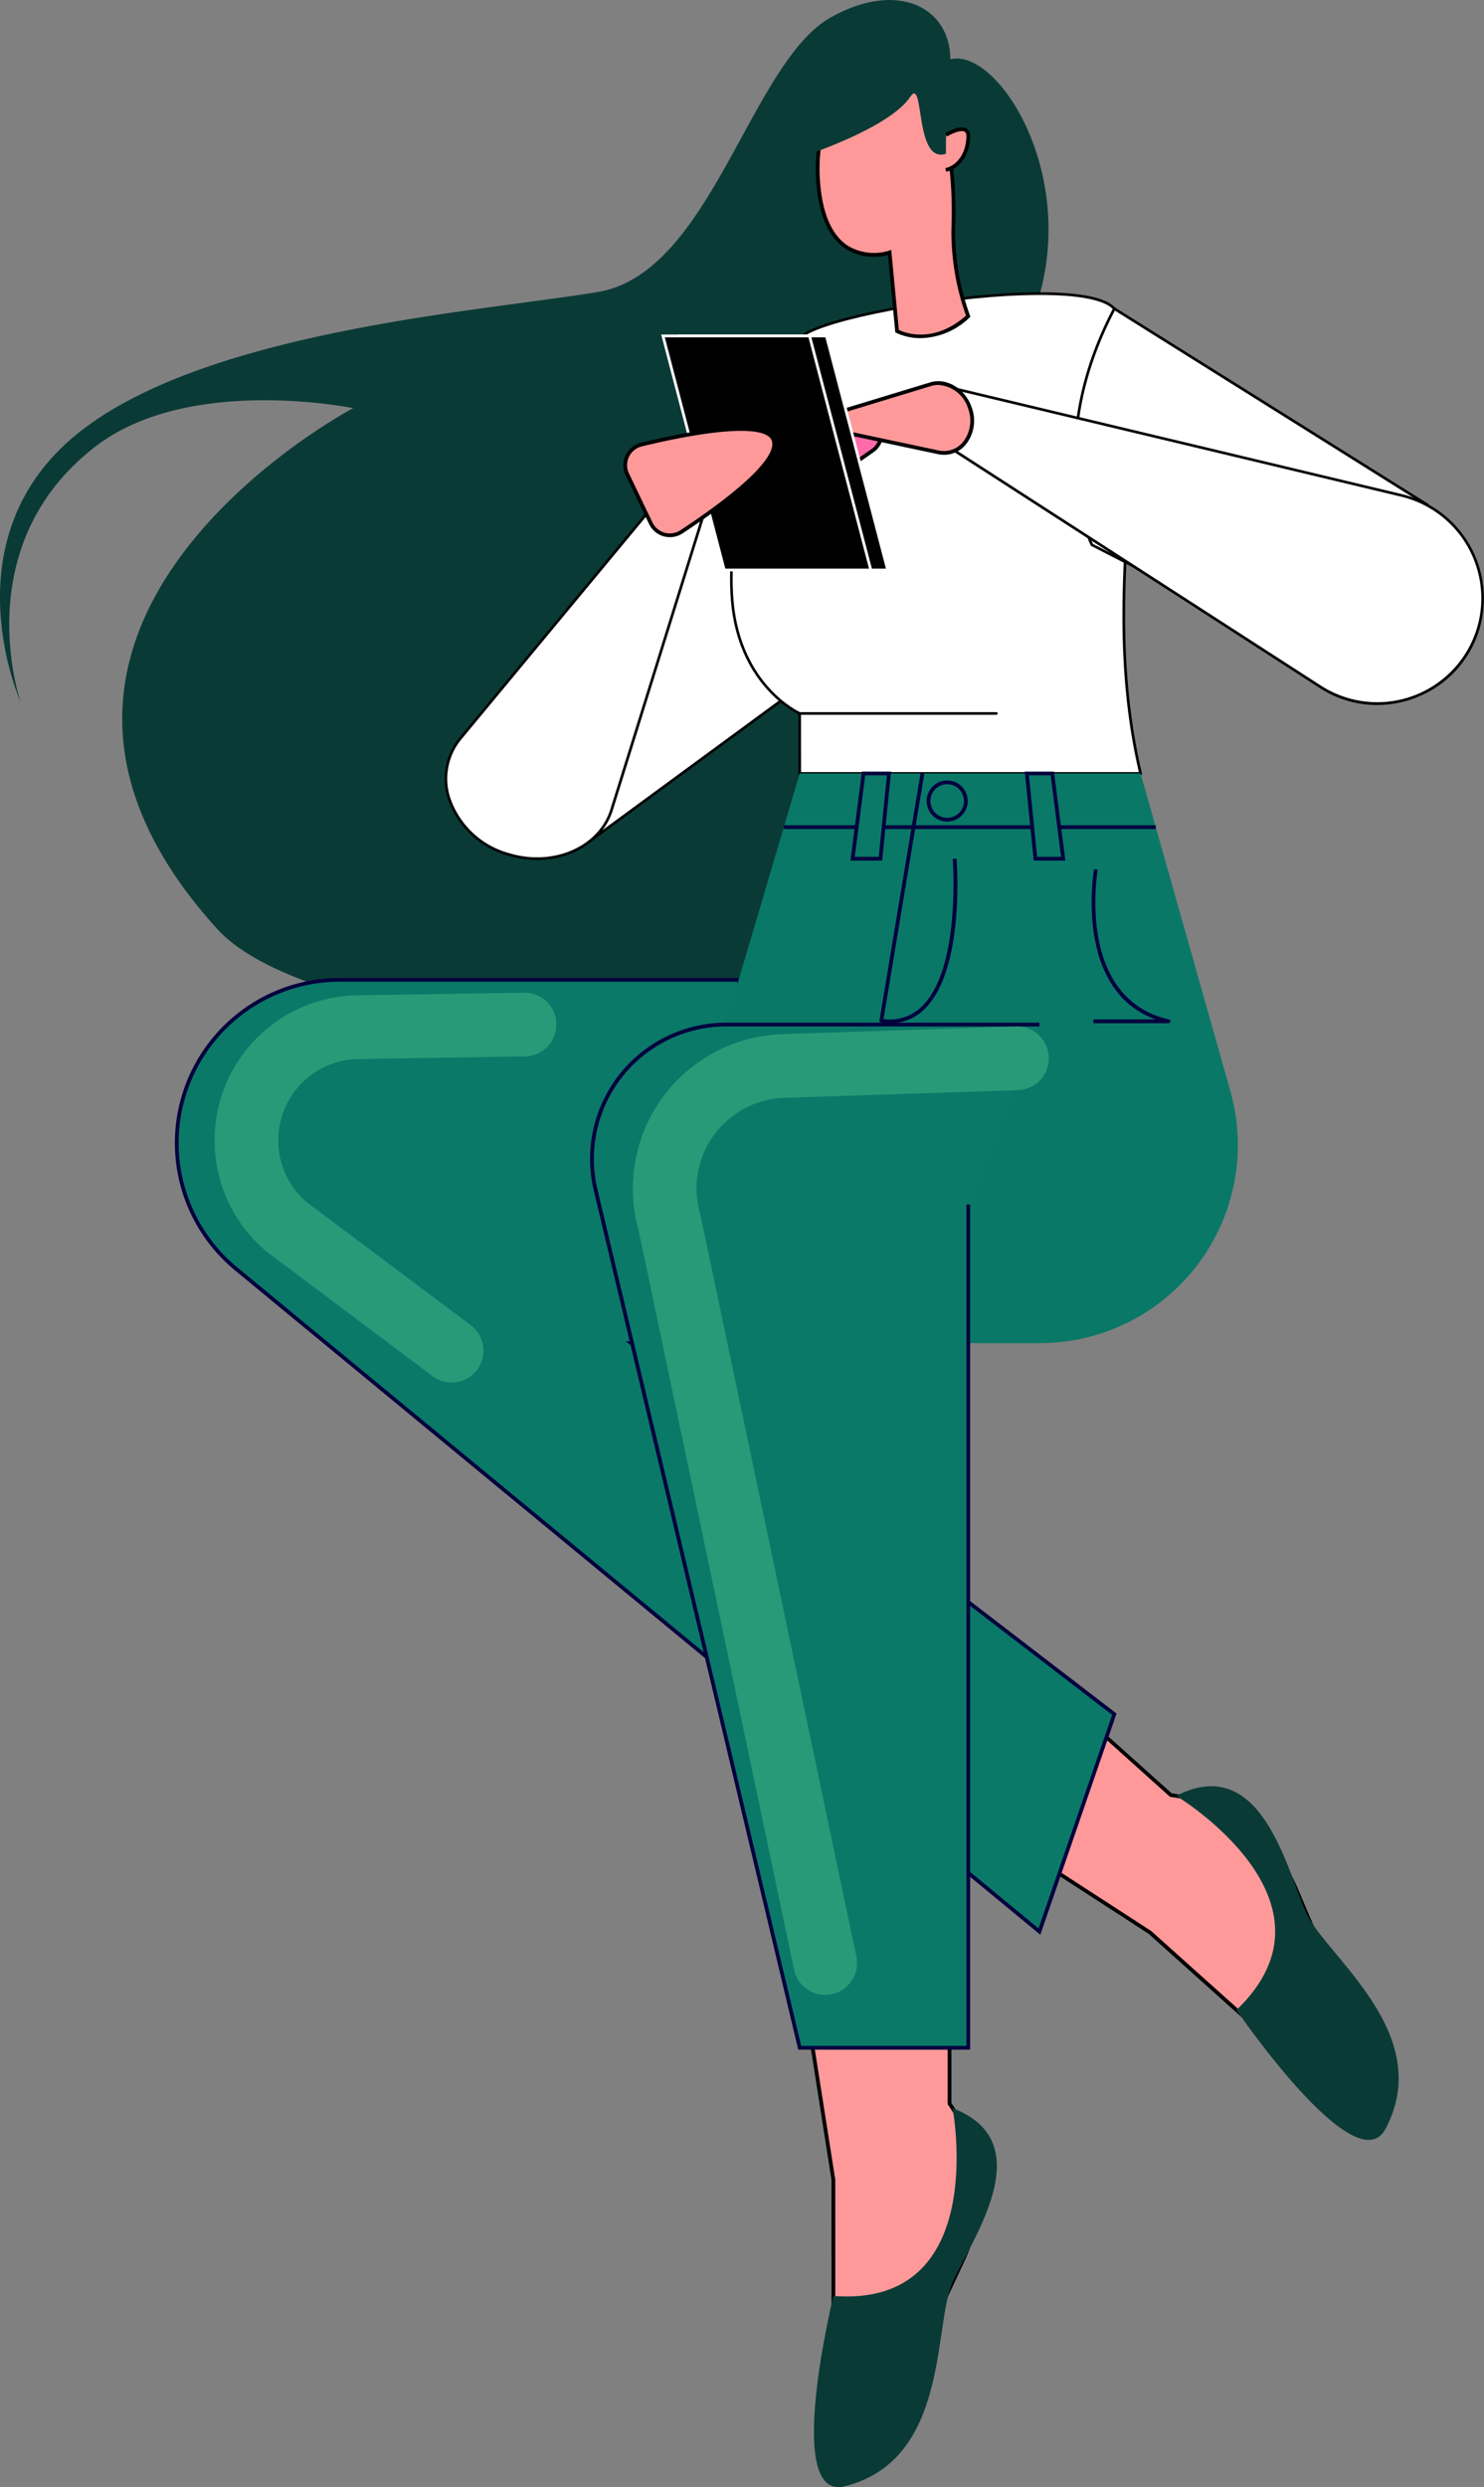 <svg xmlns="http://www.w3.org/2000/svg" xmlns:xlink="http://www.w3.org/1999/xlink" width="234.036" height="391.986" viewBox="0 0 234.036 391.986"><rect x="0" y="0" width="234.036" height="391.986" fill="#808080" stroke="none"/><defs><clipPath id="a"><rect width="65.611" height="152.638" transform="translate(328.787 891.323)" fill="none"/></clipPath><clipPath id="b"><rect width="53.901" height="61.435" transform="translate(262.797 886.006)" fill="none"/></clipPath></defs><g transform="translate(-228.994 -729.552)"><path d="M378.864,738.9c0-8.145-8.278-12.53-18.835-6.618-12.727,7.127-18.836,40.216-36.653,43.27s-64.651,6.109-84,23.926c-18.012,16.59-7.127,40.725-7.127,40.725s-8.576-24.488,11.709-40.216c14.77-11.452,40.724-6.109,40.724-6.109s-64.884,34.218-21.431,82.09c14.855,16.365,82.763,21.243,94.515,10.042,32.58-31.052-1.4-68.869,21.347-88.823,29.017-25.453,9.418-60.833-.254-58.287" fill="#0a3a36"/><path d="M441.949,1047.363l-8.57-20.089a24.658,24.658,0,0,0-19.725-14.8l-12.714-11.4-19.292,14.438,28.5,18.471c.063.041.129.074.192.112l24.118,21.625Z" fill="#f99"/><path d="M434.479,1056.137l-24.367-21.831c-.043-.024-.085-.048-.127-.076l-28.853-18.7,19.825-14.836,12.825,11.5a25.02,25.02,0,0,1,19.869,14.969l8.643,20.262Zm-52.315-40.642,28.143,18.24c.032.021.064.039.1.056l.09.052,23.941,21.46,7.17-8-8.5-19.916a24.424,24.424,0,0,0-19.489-14.624l-.092-.011-12.6-11.3Z"/><path d="M423.995,1046.34s18.829,27.587,23.519,18.708c7.963-15.076-9.546-27.287-12.583-34.134s-7.052-25.208-20.438-18.326c0,0,27.478,16.547,9.5,33.752" fill="#0a3a36"/><path d="M299.732,849.44l55.38-66.514,11.224,46.667-44,32.277Z" fill="#fff"/><path d="M322.355,862.117l-.117-.064L299.409,849.5l55.81-67.029,11.353,47.207-.112.082Zm-22.3-12.738,22.267,12.243L366.1,829.506,355.007,783.38Z"/><path d="M345.482,883.978h-62.9c-24.115,0-34.962,30.21-16.356,45.55l126.693,104.453,11.814-34.262-76.2-58.481h30.717Z" fill="#0a7968"/><path d="M393.059,1034.479,266.038,929.756a26.007,26.007,0,0,1,16.544-46.073h63.133l.055.226,13.853,57.625H329.4l75.681,58.08-.07.2ZM282.582,884.273A25.416,25.416,0,0,0,266.414,929.3l126.364,104.182,11.607-33.658-76.724-58.881h31.212l-13.623-56.67Z" fill="#03003e"/><path d="M355.113,782.926c2.953-4.135,44.3-10.633,49.62-4.726,8.8,9.783-3.544,40.76,4.135,73.249H355.113V842s-9.452-4.135-10.633-17.722,4.918-33.35,10.633-41.35" fill="#fff"/><path d="M409.132,851.658H354.9v-9.529c-1.133-.56-9.528-5.135-10.632-17.835-1.16-13.33,4.784-33.248,10.671-41.489h0c2.037-2.852,20.13-6.307,32.964-7.03,6.479-.364,14.686-.265,16.981,2.286,4.389,4.876,3.6,14.908,2.6,27.61-1.029,13.029-2.308,29.244,1.588,45.73Zm-53.81-.418H408.6c-3.838-16.461-2.564-32.611-1.539-45.6.995-12.6,1.78-22.555-2.488-27.3-1.7-1.894-7.616-2.656-16.646-2.148-13.782.777-30.869,4.365-32.648,6.856-5.845,8.182-11.746,27.967-10.6,41.21,1.158,13.309,10.415,17.507,10.509,17.548l.125.055Z"/><path d="M404.733,778.2l49.308,30.886L443.72,837.272l-42.531-21.856S393.262,800,404.733,778.2" fill="#fff"/><path d="M443.835,837.566l-.21-.108-42.592-21.887-.03-.06c-.08-.155-7.845-15.758,3.545-37.408l.105-.2L454.3,809Zm-42.489-22.3,42.259,21.716,10.181-27.805L404.813,778.5C394.031,799.173,400.838,814.2,401.346,815.262Z"/><path d="M367.235,796.423c1.243.845.894,3.1-.645,4.162l-6.57,4.552a.561.561,0,0,1-.785-.767l4.878-6.952a2.372,2.372,0,0,1,3.122-1" fill="#ff6aa9"/><path d="M359.711,805.53a.866.866,0,0,1-.614-.262.814.814,0,0,1-.1-1.067l4.879-6.952c.924-1.318,2.473-1.788,3.529-1.07a2.112,2.112,0,0,1,.883,1.81,3.553,3.553,0,0,1-1.526,2.839l-6.569,4.551A.83.83,0,0,1,359.711,805.53Zm6.584-9.091a2.509,2.509,0,0,0-1.94,1.149l-4.879,6.952a.237.237,0,0,0,.039.311.261.261,0,0,0,.337.043l6.57-4.552a2.951,2.951,0,0,0,1.272-2.351,1.544,1.544,0,0,0-.625-1.324h0A1.362,1.362,0,0,0,366.3,796.439Z"/><path d="M362.529,795.155c1.28.787,1.035,3.051-.453,4.187l-6.354,4.849a.561.561,0,0,1-.82-.729l4.554-7.17a2.372,2.372,0,0,1,3.073-1.137" fill="#ff6aa9"/><path d="M355.394,804.6a.871.871,0,0,1-.589-.235.812.812,0,0,1-.152-1.06l4.554-7.17c.863-1.358,2.39-1.9,3.477-1.231h0a2.115,2.115,0,0,1,.965,1.768,3.555,3.555,0,0,1-1.394,2.9l-6.353,4.85A.834.834,0,0,1,355.394,804.6Zm6.269-9.387a2.476,2.476,0,0,0-1.958,1.239l-4.554,7.169a.235.235,0,0,0,.053.309.26.26,0,0,0,.339.027l6.353-4.849a2.951,2.951,0,0,0,1.163-2.407,1.542,1.542,0,0,0-.685-1.294h0A1.352,1.352,0,0,0,361.663,795.212Z"/><path d="M437.184,837.78l-60.737-39.187a4.268,4.268,0,0,1,3.305-7.738l70.306,16.782a16.626,16.626,0,1,1-12.874,30.143" fill="#fff"/><path d="M446.156,840.669a16.7,16.7,0,0,1-9.085-2.713l-60.737-39.188a4.477,4.477,0,0,1,3.467-8.116l70.3,16.782a16.9,16.9,0,0,1,12.519,20.057,16.629,16.629,0,0,1-10.048,11.9A16.929,16.929,0,0,1,446.156,840.669ZM437.3,837.6a16.416,16.416,0,0,0,24.919-10.2,16.482,16.482,0,0,0-12.208-19.559l-70.3-16.783a4.059,4.059,0,0,0-3.143,7.359Z"/><path d="M381.978,793.929c1.294,3.938-1.431,7.671-5.039,6.9l-15.4-3.273c-1.162-.247-1.645-2.623-.6-2.941l14.829-4.517c2.5-.762,5.263.941,6.211,3.827" fill="#f99"/><path d="M377.878,801.229a4.864,4.864,0,0,1-1-.107l-15.4-3.273a2.176,2.176,0,0,1-1.408-2.092,1.287,1.287,0,0,1,.784-1.421l14.829-4.517c2.635-.8,5.586,1,6.578,4.018h0a5.991,5.991,0,0,1-1.042,5.876A4.433,4.433,0,0,1,377.878,801.229Zm-.9-11.011a3.821,3.821,0,0,0-1.121.167L361.024,794.9c-.368.112-.373.664-.366.831.028.652.413,1.427.94,1.539l15.4,3.273a3.875,3.875,0,0,0,3.777-1.225,5.4,5.4,0,0,0,.921-5.3h0A5.254,5.254,0,0,0,376.974,790.218Z"/><path d="M368.995,819.39H345.88L336.219,782.5h23.114Z"/><path d="M369.282,819.612H345.709l-9.777-37.338H359.5Zm-23.231-.443h22.657l-9.546-36.452H336.506Z" fill="#fff"/><path d="M366.327,819.39H343.213L333.551,782.5h23.114Z"/><path d="M366.614,819.612H343.042l-9.777-37.338h23.572Zm-23.23-.443H366.04l-9.545-36.452H333.839Z" fill="#fff"/><path d="M301.643,845.889l32.541-39.227c2.16-2.6,7.1-.263,6.109,2.9l-14.849,47.624c-1.867,5.991-9.027,9.14-16.07,7.067-8.957-2.634-12.937-12.087-7.731-18.363" fill="#fff"/><path d="M313.7,865.09a15.537,15.537,0,0,1-4.383-.637,14.005,14.005,0,0,1-9.72-9.066,10.182,10.182,0,0,1,1.887-9.631l.161.133-.161-.133,32.541-39.228a3.739,3.739,0,0,1,4.7-.659,3.173,3.173,0,0,1,1.769,3.755l-14.849,47.623C324.143,862.061,319.22,865.09,313.7,865.09ZM301.8,846.023a9.772,9.772,0,0,0-1.809,9.242,13.593,13.593,0,0,0,9.438,8.787c6.894,2.029,13.988-1.08,15.812-6.929L340.094,809.5a2.8,2.8,0,0,0-1.569-3.262,3.329,3.329,0,0,0-4.181.558Z"/><path d="M378.741,1061.1v-17.075l-23.628-4.726,5.272,33.55c.011.074.031.144.044.217v32.393h11.224l9.236-19.791a24.659,24.659,0,0,0-2.148-24.568" fill="#f99"/><path d="M371.841,1105.753H360.134l-.013-32.721c-.011-.046-.021-.093-.028-.141l-5.338-33.967,24.282,4.857v17.224a25.016,25.016,0,0,1,2.12,24.786Zm-11.117-.591h10.741l9.156-19.622a24.422,24.422,0,0,0-2.122-24.273l-.053-.077v-16.925l-22.976-4.595,5.207,33.131c.005.035.013.068.02.1l.023.111Z"/><path d="M327.926,804.31l3.7,7.711a3.336,3.336,0,0,0,4.845,1.345c5.457-3.6,15.819-10.989,14.506-14.49-1.306-3.483-14.16-.871-20.834.745a3.335,3.335,0,0,0-2.218,4.689" fill="#f99"/><path d="M334.636,814.212a3.632,3.632,0,0,1-3.275-2.064l-3.7-7.71a3.632,3.632,0,0,1,2.416-5.1c8.946-2.166,19.882-4.02,21.179-.562s-7.236,9.975-14.619,14.841A3.643,3.643,0,0,1,334.636,814.212Zm-6.444-10.03,3.7,7.711a3.041,3.041,0,0,0,4.417,1.226c10.035-6.613,15.281-11.767,14.391-14.14-.867-2.314-8.526-1.966-20.487.929a3.041,3.041,0,0,0-2.022,4.274Z"/><path d="M355.113,851.449,328.53,941.238h64.443A31.233,31.233,0,0,0,423.027,901.5l-14.159-50.053Z" fill="#097867"/><path d="M392.919,891.027h-49.4A21.169,21.169,0,0,0,322.923,917.1l32.19,135.194H381.7V919.382" fill="#0a7968"/><path d="M381.99,1052.588H354.879L322.636,917.167a21.464,21.464,0,0,1,20.88-26.435h49.4v.591h-49.4a20.871,20.871,0,0,0-20.3,25.707L355.346,1052H381.4V919.382h.59Z" fill="#03003e"/><path d="M360.429,1091.406s-7.97,32.436,1.772,30c16.54-4.135,13.945-25.324,17.015-32.155s14.06-22.08,0-27.452c0,0,6.023,31.506-18.787,29.606" fill="#0a3a36"/><path d="M381.7,779.382a38.654,38.654,0,0,1-2.363-13.587c.591-15.949-3.505-23.344-8.27-24.81-6.437-1.98-14.177,4.726-13,17.722,1.284,14.118,11.224,10.633,11.224,10.633l1.181,12.4s5.317,2.953,11.224-2.363" fill="#f99"/><path d="M374.2,782.842a8.758,8.758,0,0,1-3.875-.839l-.136-.076-1.162-12.2a8.442,8.442,0,0,1-6.583-.9c-2.648-1.7-4.221-5.1-4.675-10.086-.643-7.075,1.279-12.991,5.274-16.231a8.708,8.708,0,0,1,8.1-1.8c5.825,1.792,8.994,11.176,8.478,25.1a38.616,38.616,0,0,0,2.343,13.468l.074.191-.152.136A11.35,11.35,0,0,1,374.2,782.842Zm-3.453-1.287c.854.413,5.433,2.275,10.6-2.259a39.165,39.165,0,0,1-2.31-13.512c.505-13.643-2.509-22.808-8.062-24.516a8.122,8.122,0,0,0-7.557,1.694c-3.839,3.114-5.683,8.843-5.058,15.718.436,4.8,1.917,8.039,4.4,9.639a8.071,8.071,0,0,0,6.431.742l.356-.124Z"/><path d="M355.408,754.276s13.789-4.439,17.131-9.451c2.363-3.544.484,11.583,6.149,8.745s-2.014-15.243-9.693-15.834-21.771,6.364-13.587,16.54" fill="#0a3a36"/><path d="M378.193,750.817s3.5-2.152,3.5.211-1.181,4.725-3.544,5.316" fill="#f99"/><path d="M378.222,756.63l-.143-.573c2.294-.573,3.321-2.939,3.321-5.03,0-.559-.222-.683-.295-.724-.577-.32-2,.3-2.758.765l-.309-.5c.231-.142,2.291-1.372,3.356-.777a1.3,1.3,0,0,1,.6,1.239C381.991,753.347,380.826,755.98,378.222,756.63Z"/><rect width="58.656" height="0.591" transform="translate(352.606 859.619)" fill="#03003e"/><path d="M369.3,890.811a9.909,9.909,0,0,1-1.355-.095.3.3,0,0,1-.251-.341l6.484-38.974.583.1-6.433,38.67a7.211,7.211,0,0,0,5.979-1.927c6.262-5.922,4.953-23.155,4.938-23.328l.589-.047c.058.719,1.345,17.689-5.121,23.8A7.624,7.624,0,0,1,369.3,890.811Z" fill="#03003e"/><path d="M378.372,859.034a3.238,3.238,0,1,1,3.238-3.239A3.243,3.243,0,0,1,378.372,859.034Zm0-5.886a2.647,2.647,0,1,0,2.648,2.647A2.65,2.65,0,0,0,378.372,853.148Z" fill="#03003e"/><path d="M369.2,851.449l-1.35,13.44h-4.388l1.726-13.44Z" fill="#0a7968"/><path d="M368.113,865.185h-4.99l1.8-14.031h4.6Zm-4.319-.591h3.785l1.291-12.849h-3.426Z" fill="#03003e"/><path d="M413.3,890.811H401.421v-.59h9.812c-12.968-4.722-9.738-23.479-9.7-23.677l.581.1c-.037.2-3.486,20.259,11.251,23.579a.3.3,0,0,1-.064.583Z" fill="#03003e"/><path d="M386.125,842.207H355.113a.209.209,0,1,1,0-.418h31.012a.209.209,0,1,1,0,.418Z"/><path d="M390.936,851.449l1.35,13.44h4.388l-1.726-13.44Z" fill="#0a7968"/><path d="M397.009,865.185h-4.99l-1.41-14.031h4.6Zm-4.456-.591h3.785l-1.65-12.849h-3.426Z" fill="#03003e"/><g opacity="0.36"><g clip-path="url(#a)"><path d="M359.131,1043.962a5.023,5.023,0,0,1-4.908-3.988L329.713,923.5a24.358,24.358,0,0,1,22.773-30.961l36.726-1.214a5.021,5.021,0,1,1,.331,10.037l-36.753,1.215a14.316,14.316,0,0,0-13.379,18.311l.092.369,24.547,116.649a5.028,5.028,0,0,1-4.919,6.056Z" fill="#61d693"/></g></g><g opacity="0.36"><g clip-path="url(#b)"><path d="M300.214,947.441a5,5,0,0,1-3.007-1L271.1,926.867a22.859,22.859,0,0,1,14.555-40.452l25.946-.408h.08a5.021,5.021,0,0,1,.078,10.042l-26.063.409a12.817,12.817,0,0,0-8.272,22.607L303.229,938.4a5.021,5.021,0,0,1-3.015,9.04Z" fill="#61d693"/></g></g></g></svg>
